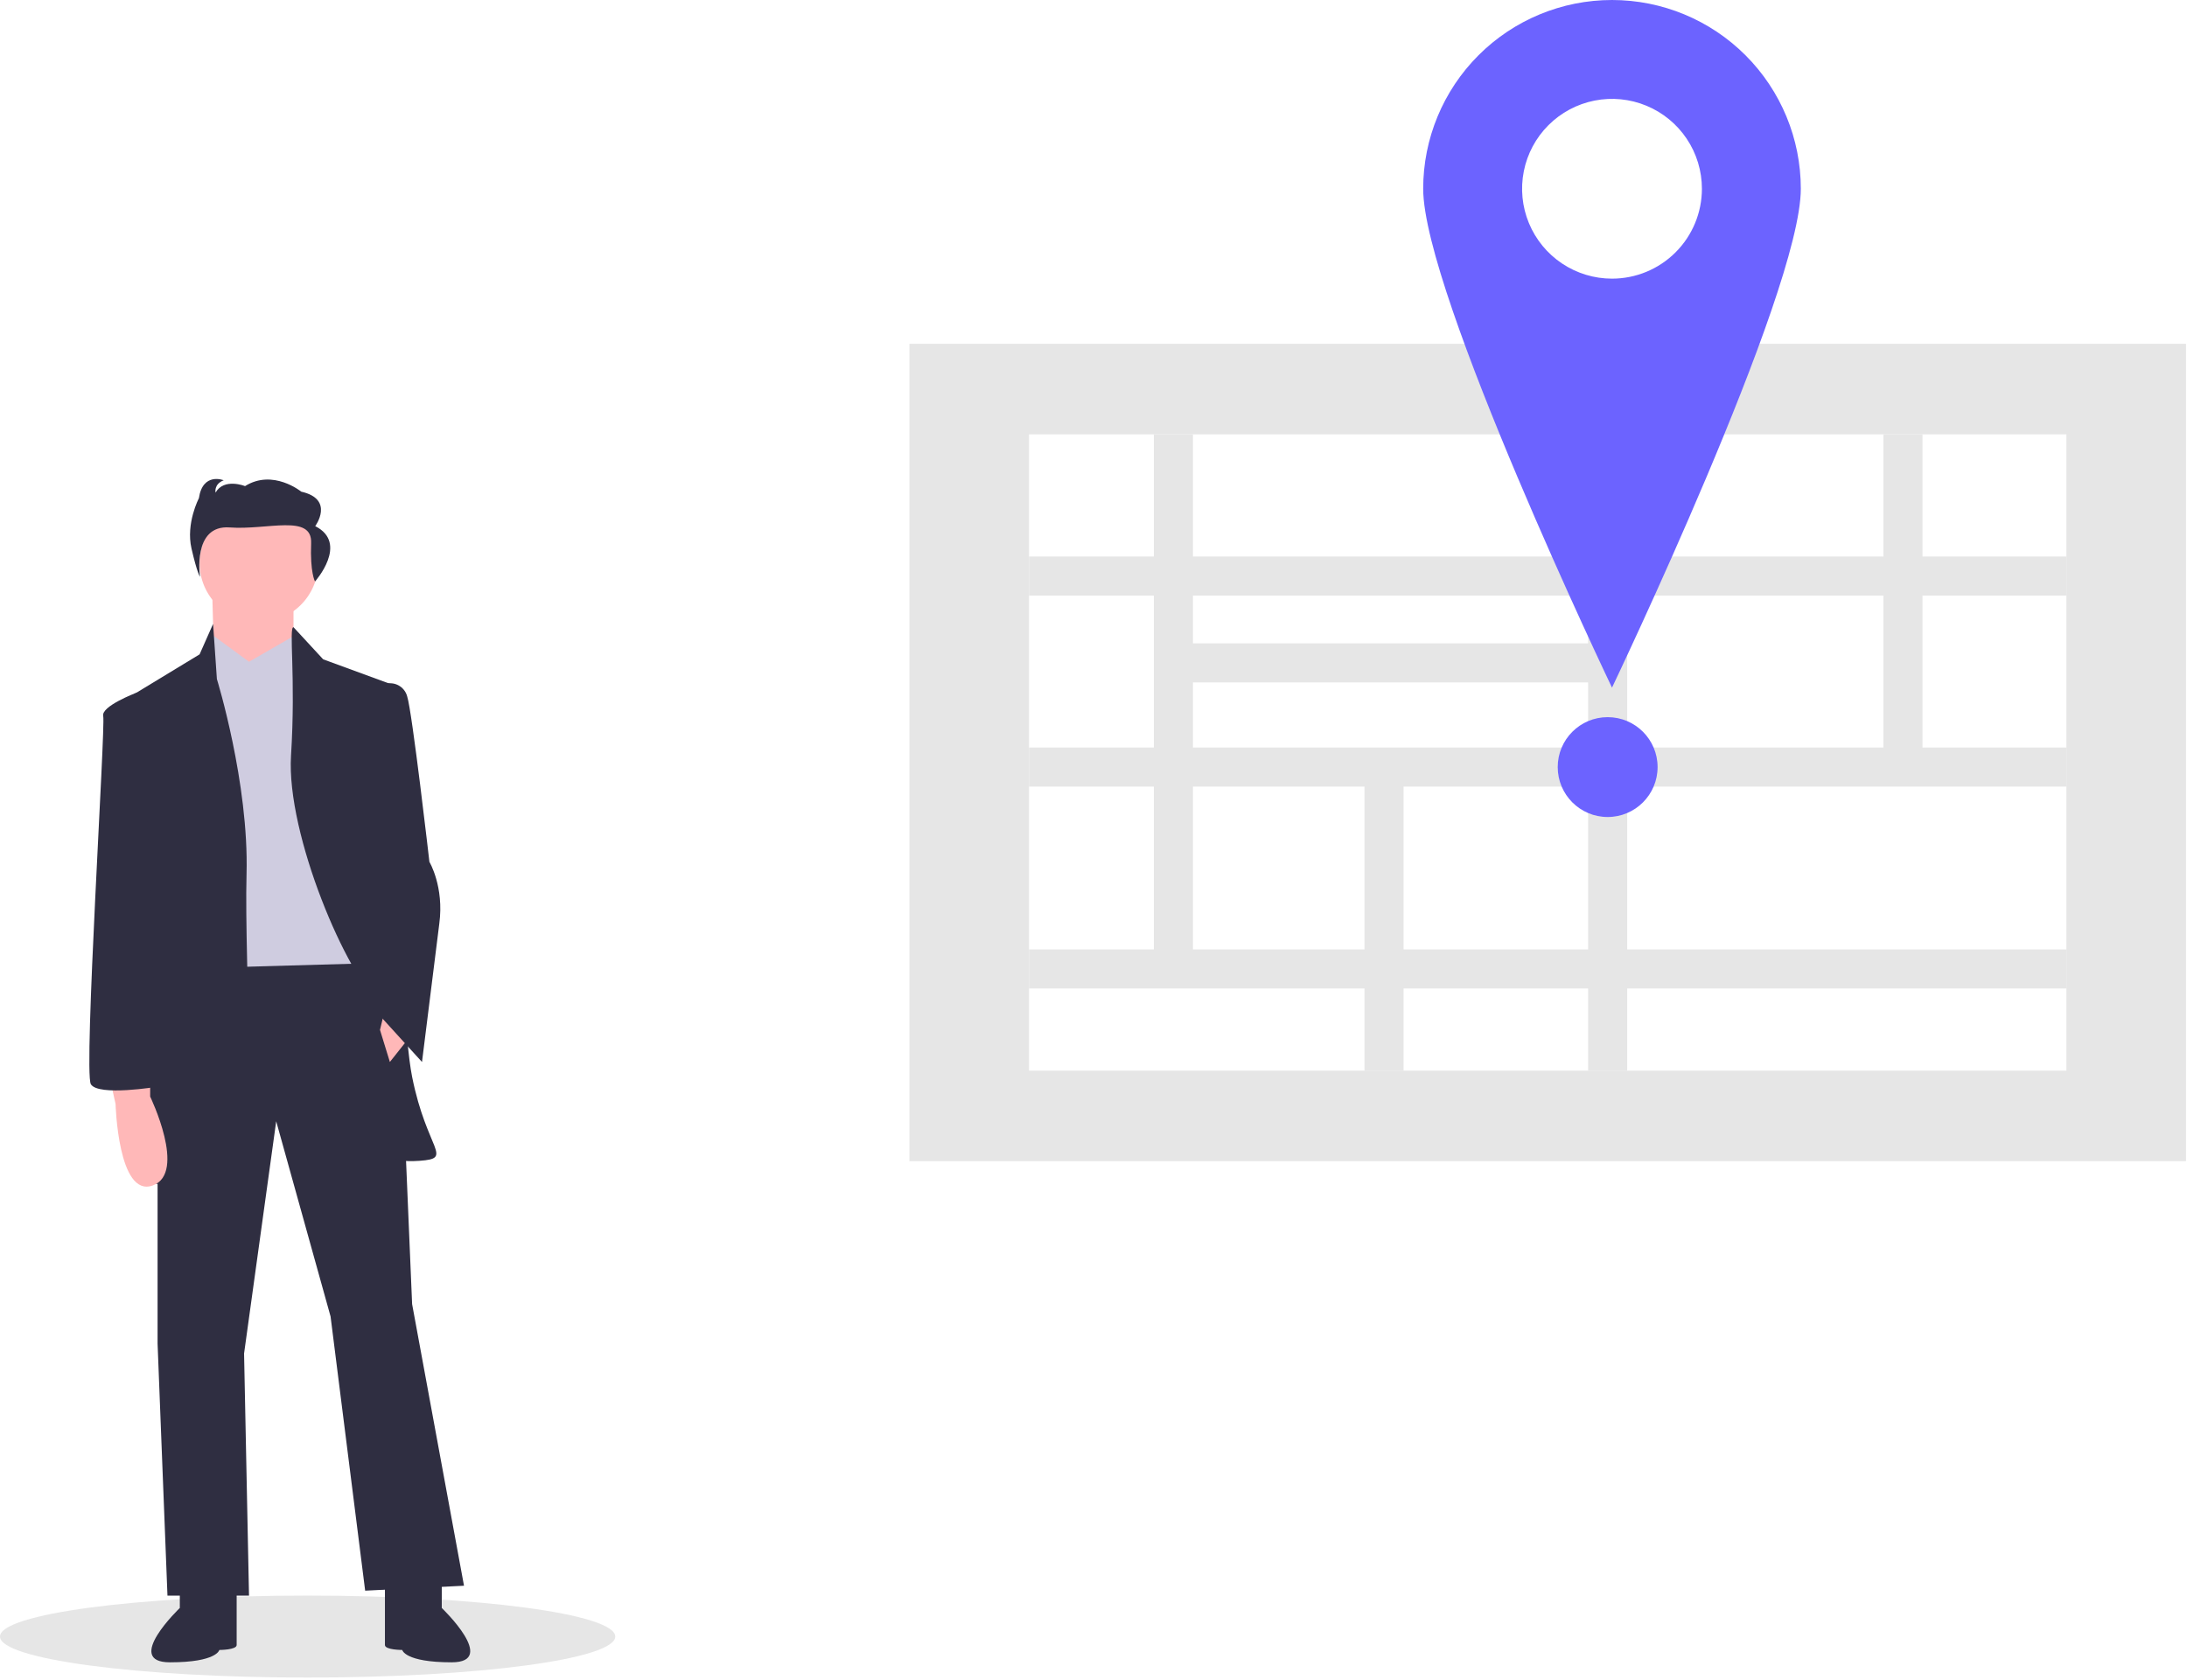 <svg width="885" height="680" viewBox="0 0 885 680" fill="none" xmlns="http://www.w3.org/2000/svg">
<rect width="885" height="680" fill="white"/>
<g id="Frame 1">
<path id="Vector" d="M884.596 139.171H368V470.017H884.596V139.171Z" fill="#E6E6E6"/>
<path id="Vector_2" d="M836.191 175.809H416.404V433.379H836.191V175.809Z" fill="white"/>
<g id="town">
<path id="Vector_3" d="M836.191 225.274H416.404V241.089H836.191V225.274Z" fill="#E6E6E6"/>
<path id="Vector_4" d="M836.191 302.591H416.404V318.406H836.191V302.591Z" fill="#E6E6E6"/>
<path id="Vector_5" d="M652.318 260.418H474.84V276.233H652.318V260.418Z" fill="#E6E6E6"/>
<path id="Vector_6" d="M836.191 384.301H416.404V400.115H836.191V384.301Z" fill="#E6E6E6"/>
<path id="Vector_7" d="M482.747 175.809H466.933V393.965H482.747V175.809Z" fill="#E6E6E6"/>
<path id="Vector_8" d="M777.958 175.809H762.143V311.377H777.958V175.809Z" fill="#E6E6E6"/>
<path id="Vector_9" d="M658.468 175.809H642.653V433.379H658.468V175.809Z" fill="#E6E6E6"/>
<path id="Vector_10" d="M567.972 305.227H552.157V433.379H567.972V305.227Z" fill="#E6E6E6"/>
</g>
<g id="circle">
<path id="Vector_11" d="M650.56 330.706C661.721 330.706 670.768 321.659 670.768 310.498C670.768 299.338 661.721 290.29 650.56 290.29C639.4 290.29 630.353 299.338 630.353 310.498C630.353 321.659 639.4 330.706 650.56 330.706Z" fill="#6C63FF"/>
</g>
<g id="person">
<path id="Vector_12" d="M124.484 679.043C193.235 679.043 248.969 671.614 248.969 662.451C248.969 653.288 193.235 645.86 124.484 645.86C55.733 645.86 0 653.288 0 662.451C0 671.614 55.733 679.043 124.484 679.043Z" fill="#E6E6E6"/>
<path id="Vector_13" d="M63.767 385.875V543.875L67.767 645.875H100.767L98.767 547.875L111.767 453.875L133.767 532.875L147.767 643.875L187.767 641.875L166.767 527.875L160.767 385.875H63.767Z" fill="#2F2E41"/>
<path id="Vector_14" d="M72.767 640.875V650.875C72.767 650.875 49.767 672.875 68.767 672.875C87.767 672.875 88.767 667.875 88.767 667.875C88.767 667.875 95.767 667.875 95.767 665.875V641.875L72.767 640.875Z" fill="#2F2E41"/>
<path id="Vector_15" d="M178.767 640.875V650.875C178.767 650.875 201.767 672.875 182.767 672.875C163.767 672.875 162.767 667.875 162.767 667.875C162.767 667.875 155.767 667.875 155.767 665.875V641.875L178.767 640.875Z" fill="#2F2E41"/>
<path id="Vector_16" d="M104.767 251.875C118.022 251.875 128.767 241.129 128.767 227.875C128.767 214.62 118.022 203.875 104.767 203.875C91.512 203.875 80.767 214.62 80.767 227.875C80.767 241.129 91.512 251.875 104.767 251.875Z" fill="#FFB8B8"/>
<path id="Vector_17" d="M85.767 235.875L86.767 271.875L118.767 270.875V242.875L85.767 235.875Z" fill="#FFB8B8"/>
<path id="Vector_18" d="M100.767 267.875L85.767 256.875L79.767 391.875L150.767 389.875L133.767 271.875L118.767 257.501L100.767 267.875Z" fill="#CFCCE0"/>
<path id="Vector_19" d="M80.767 264.875L86.23 252.536L87.767 274.875C87.767 274.875 100.767 316.875 99.767 353.875C98.767 390.875 104.767 477.875 96.767 478.875C88.767 479.875 54.767 481.875 54.767 474.875C54.767 467.875 52.767 281.875 52.767 281.875L80.767 264.875Z" fill="#2F2E41"/>
<path id="Vector_20" d="M118.767 253.875L130.767 266.875L160.767 277.875C160.767 277.875 160.767 405.875 166.767 435.875C172.767 465.875 183.767 468.875 169.767 469.875C155.767 470.875 156.767 465.875 156.767 465.875C156.767 465.875 166.767 415.875 153.767 405.875C140.767 395.875 115.767 337.875 117.767 305.875C119.767 273.875 116.767 253.875 118.767 253.875Z" fill="#2F2E41"/>
<path id="Vector_21" d="M44.767 437.875L46.767 446.875C46.767 446.875 47.767 484.875 61.767 479.875C75.767 474.875 60.767 443.875 60.767 443.875V437.875H44.767Z" fill="#FFB8B8"/>
<path id="Vector_22" d="M169.267 415.375L157.767 429.875L153.767 416.875L157.267 402.375L169.267 415.375Z" fill="#FFB8B8"/>
<path id="Vector_23" d="M147.767 276.875L157.267 276.591C158.938 276.451 160.606 276.904 161.977 277.87C163.348 278.836 164.336 280.254 164.767 281.875C166.767 287.875 173.767 348.875 173.767 348.875C173.767 348.875 179.767 358.875 177.767 373.875L170.767 429.875L150.767 407.875L153.767 357.875L147.767 276.875Z" fill="#2F2E41"/>
<path id="Vector_24" d="M57.767 281.875L55.111 280.451C55.111 280.451 40.767 285.875 41.767 289.875C42.767 293.875 33.767 433.875 36.767 438.875C39.767 443.875 63.767 439.875 63.767 439.875L57.767 281.875Z" fill="#2F2E41"/>
<path id="Vector_25" d="M127.557 212.971C127.557 212.971 135.563 202.114 121.911 199.016C121.911 199.016 110.458 189.677 99.157 196.769C99.157 196.769 90.683 193.337 87.229 199.393C87.229 199.393 86.445 195.996 90.526 194.408C90.526 194.408 82.053 190.976 80.481 201.684C80.481 201.684 75.142 211.839 77.493 222.029C79.844 232.219 80.943 233.474 80.943 233.474C80.943 233.474 77.72 212.36 92.942 213.501C108.164 214.643 126.381 207.876 125.907 219.839C125.433 231.802 127.472 235.383 127.472 235.383C127.472 235.383 141.286 219.91 127.557 212.971Z" fill="#2F2E41"/>
</g>
<g id="pin">
<path id="Vector_26" d="M652.318 0C632.053 2.65216e-06 612.618 8.05 598.289 22.379C583.96 36.708 575.91 56.143 575.91 76.407C575.91 118.606 652.318 278.342 652.318 278.342C652.318 278.342 728.725 118.606 728.725 76.407C728.725 56.143 720.675 36.708 706.346 22.379C692.017 8.05 672.582 2.65216e-06 652.318 0V0ZM652.318 112.792C645.121 112.792 638.087 110.658 632.103 106.66C626.12 102.662 621.456 96.98 618.703 90.331C615.949 83.683 615.228 76.367 616.632 69.309C618.036 62.251 621.501 55.768 626.59 50.68C631.678 45.591 638.161 42.126 645.219 40.722C652.277 39.318 659.593 40.039 666.241 42.792C672.89 45.546 678.572 50.21 682.57 56.193C686.568 62.177 688.702 69.211 688.702 76.407C688.702 86.057 684.869 95.312 678.045 102.135C671.222 108.959 661.967 112.792 652.318 112.792V112.792Z" fill="#6C63FF"/>
</g>
</g>
</svg>
